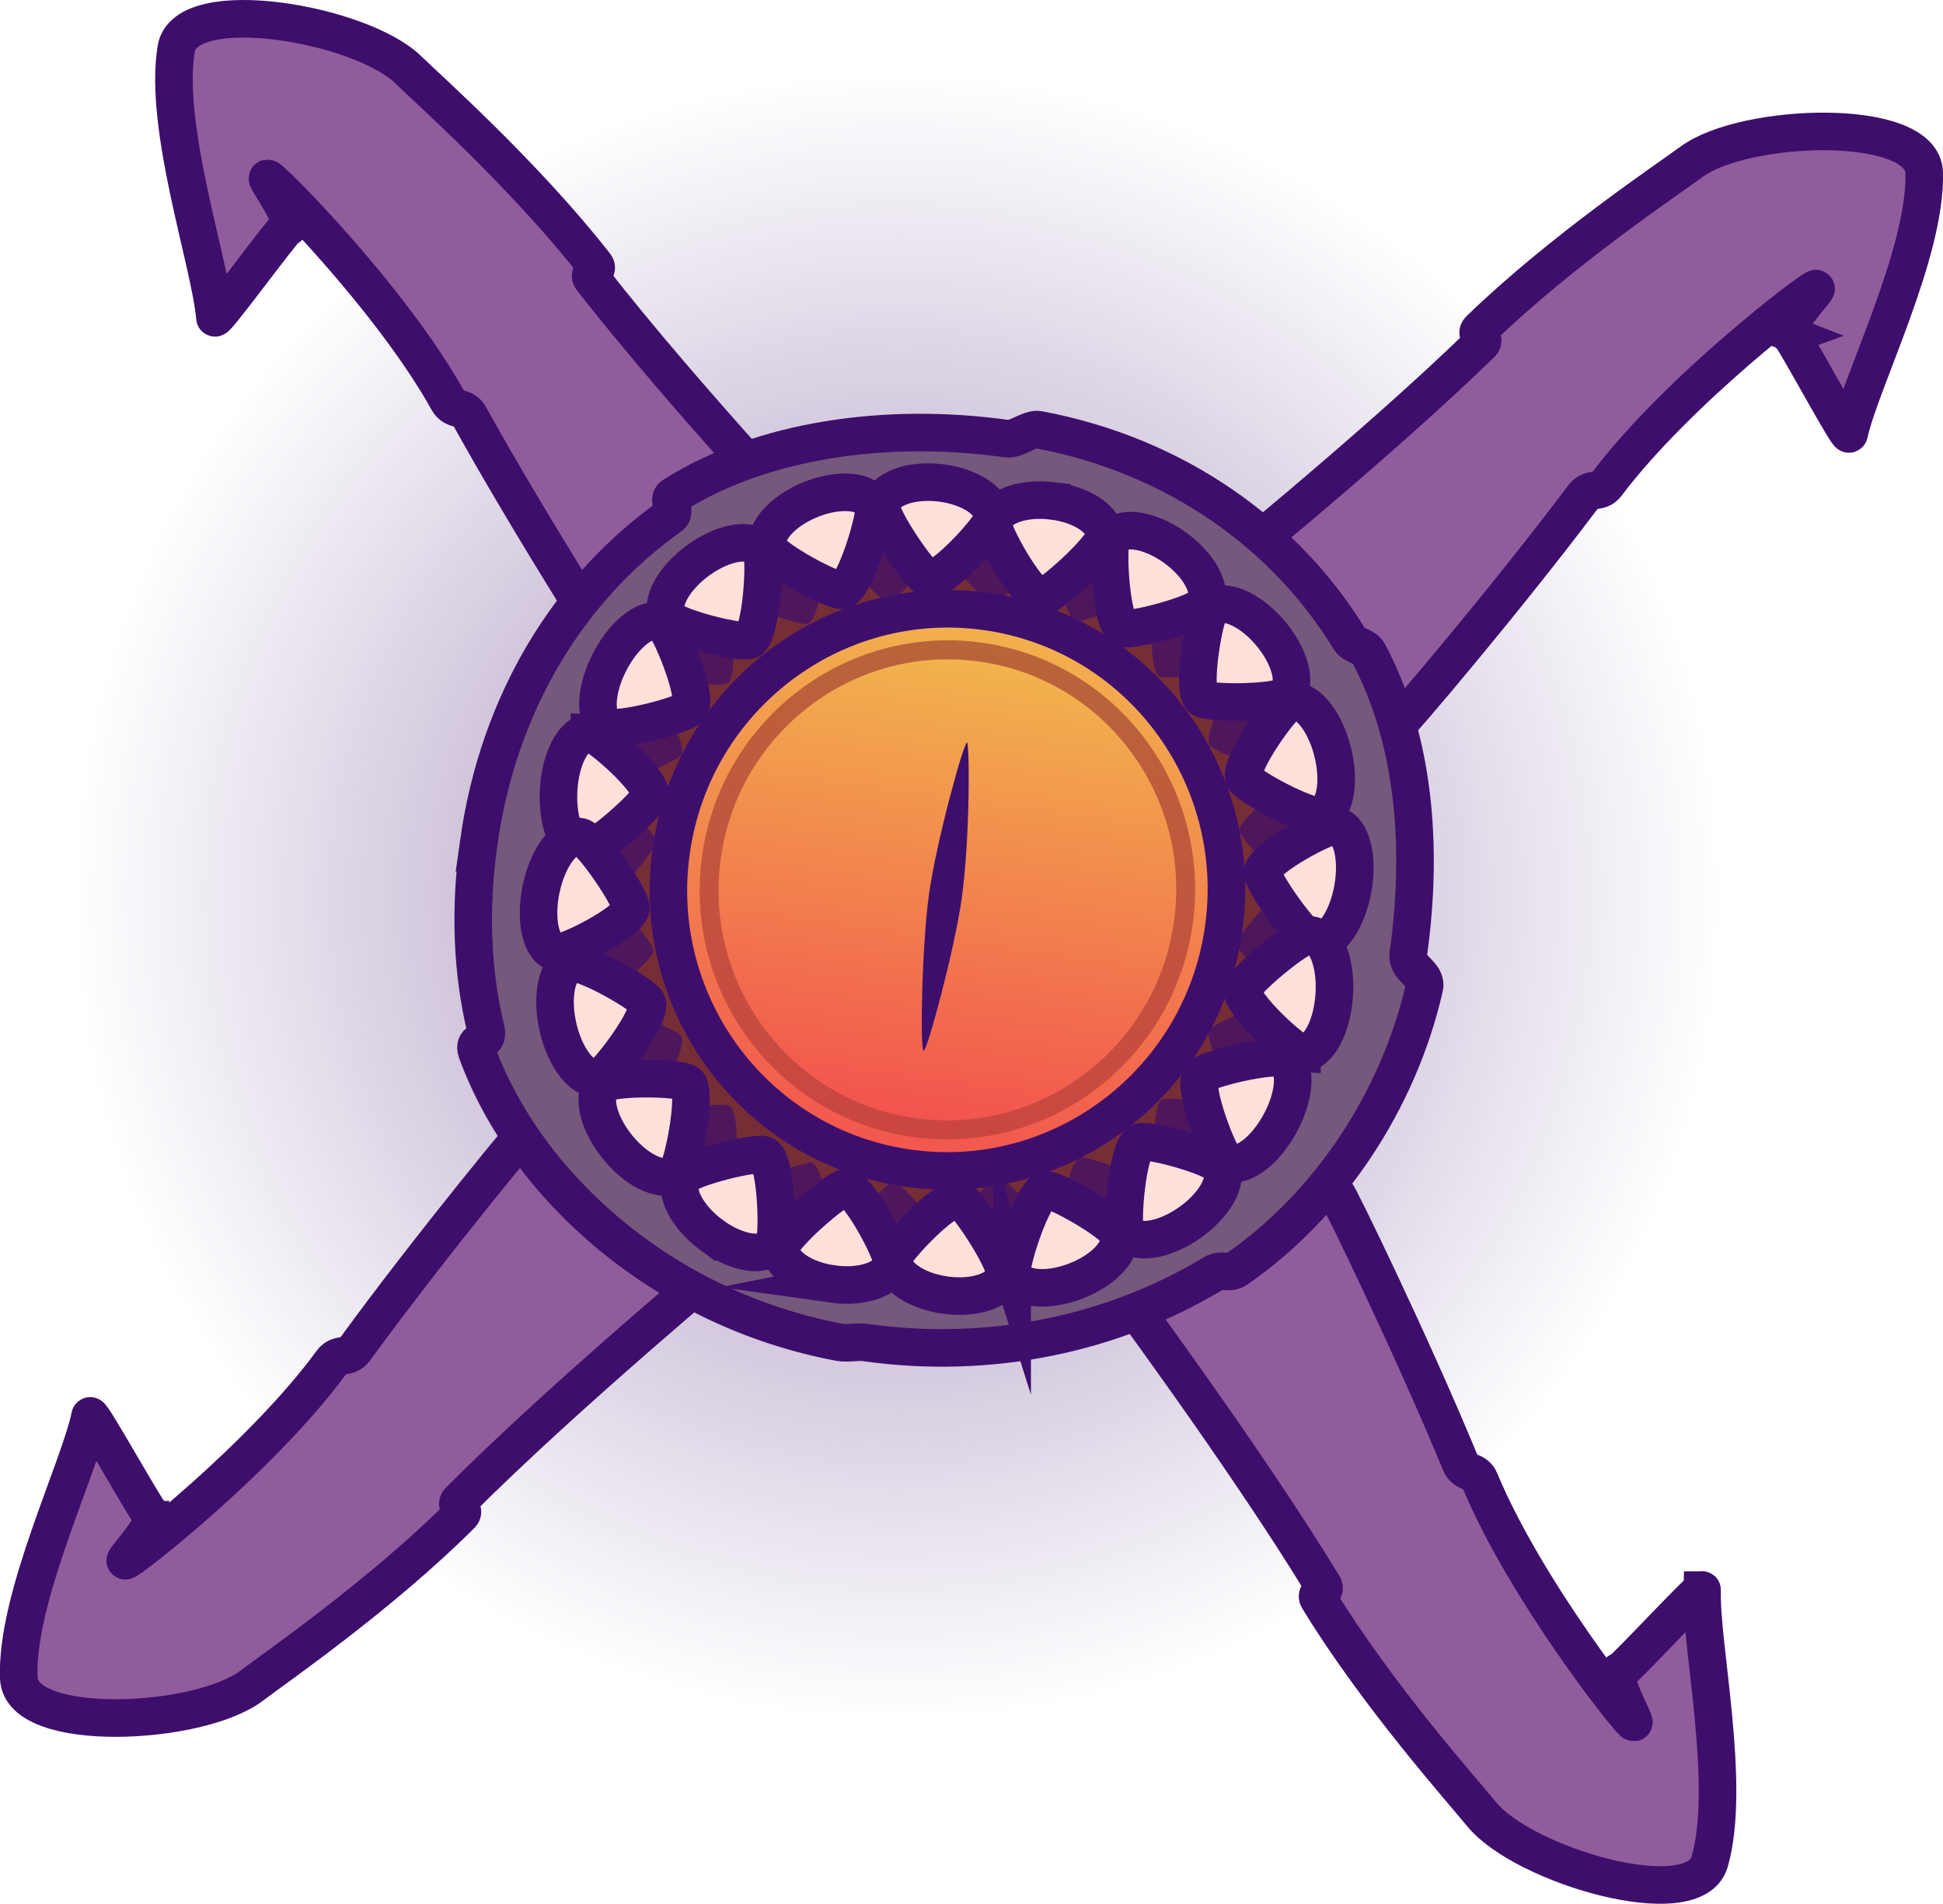 <svg version="1.1" xmlns="http://www.w3.org/2000/svg" xmlns:xlink="http://www.w3.org/1999/xlink" width="129.282" height="126.682" viewBox="0,0,129.282,126.682"><defs><radialGradient cx="404.914" cy="174.255" r="54.764" gradientUnits="userSpaceOnUse" id="color-1"><stop offset="0" stop-color="#3e0e6b" stop-opacity="0.514"/><stop offset="1" stop-color="#3e0e6b" stop-opacity="0"/></radialGradient><linearGradient x1="410.856" y1="155.299" x2="405.632" y2="192.34" gradientUnits="userSpaceOnUse" id="color-2"><stop offset="0" stop-color="#f2b34d"/><stop offset="1" stop-color="#f2544e"/></linearGradient><linearGradient x1="410.563" y1="157.376" x2="405.924" y2="190.262" gradientUnits="userSpaceOnUse" id="color-3"><stop offset="0" stop-color="#b9643b"/><stop offset="1" stop-color="#cb4641"/></linearGradient><linearGradient x1="410.386" y1="158.63" x2="406.101" y2="189.009" gradientUnits="userSpaceOnUse" id="color-4"><stop offset="0" stop-color="#f2b34d"/><stop offset="1" stop-color="#f2544e"/></linearGradient></defs><g transform="translate(-345.206,-114.606)"><g data-paper-data="{&quot;isPaintingLayer&quot;:true}" fill-rule="nonzero" stroke-linecap="butt" stroke-linejoin="miter" stroke-miterlimit="10" stroke-dasharray="" stroke-dashoffset="0" style="mix-blend-mode: normal"><path d="M350.15,174.255c0,-30.245 24.519,-54.764 54.764,-54.764c30.245,0 54.764,24.519 54.764,54.764c0,30.245 -24.519,54.764 -54.764,54.764c-30.245,0 -54.764,-24.519 -54.764,-54.764z" fill="url(#color-1)" stroke="none" stroke-width="0"/><path d="M355.208,215.334c0.843,0.312 -1.804,3.072 -1.666,3.128c0.193,0.078 9.094,-6.869 13.74,-13.233c0.459,-0.629 1.067,-0.188 1.53,-0.823c5.122,-7.026 12.07,-15.426 12.244,-15.489c5.413,-1.981 13.074,8.14 12.962,9.143c-0.005,0.045 -11.07,9.218 -18.252,16.412c-0.379,0.38 0.492,0.554 0.115,0.931c-5.382,5.378 -12.466,10.254 -13.931,11.372c-3.497,2.667 -15.337,3.241 -15.493,-0.495c-0.223,-5.321 4.026,-13.946 4.743,-17.45c0.059,-0.289 3.789,6.422 4.008,6.503z" data-paper-data="{&quot;index&quot;:null}" fill="#915c9c" stroke="#3e0e6c" stroke-width="2.5"/><path d="M359.505,135.743c-0.283,-3.565 -3.444,-12.646 -2.572,-17.899c0.613,-3.689 12.293,-1.67 15.437,1.405c1.317,1.289 7.751,6.995 12.435,12.992c0.328,0.42 -0.558,0.486 -0.228,0.91c6.247,8.02 16.107,18.477 16.106,18.523c-0.012,1.009 -8.854,10.116 -13.983,7.488c-0.164,-0.084 -6.033,-9.271 -10.256,-16.871c-0.382,-0.687 -1.039,-0.323 -1.418,-1.004c-3.833,-6.885 -11.816,-14.869 -12.017,-14.815c-0.144,0.039 2.145,3.102 1.27,3.309c-0.228,0.054 -4.751,6.258 -4.774,5.964z" data-paper-data="{&quot;index&quot;:null}" fill="#915c9c" stroke="#3e0e6c" stroke-width="2.5"/><path d="M458.46,220.415c-0.128,3.574 1.971,12.957 0.502,18.076c-1.032,3.594 -12.404,0.249 -15.174,-3.166c-1.161,-1.431 -6.898,-7.838 -10.863,-14.332c-0.278,-0.455 0.61,-0.419 0.331,-0.877c-5.286,-8.683 -13.881,-20.203 -13.875,-20.248c0.127,-1.001 9.956,-9.034 14.75,-5.835c0.154,0.103 4.93,9.902 8.253,17.936c0.3,0.726 0.995,0.44 1.293,1.16c3.018,7.279 10.033,16.126 10.239,16.095c0.148,-0.022 -1.775,-3.328 -0.882,-3.432c0.233,-0.027 5.437,-5.671 5.427,-5.377z" data-paper-data="{&quot;index&quot;:null}" fill="#915c9c" stroke="#3e0e6c" stroke-width="2.5"/><path d="M464.327,136.912c-0.838,-0.324 1.849,-3.045 1.711,-3.103c-0.192,-0.081 -9.193,6.734 -13.933,13.03c-0.469,0.622 -1.07,0.173 -1.542,0.801c-5.224,6.95 -12.295,15.247 -12.47,15.308c-5.441,1.901 -12.953,-8.331 -12.826,-9.332c0.006,-0.045 11.205,-9.054 18.491,-16.143c0.385,-0.374 -0.484,-0.561 -0.102,-0.932c5.461,-5.298 12.615,-10.07 14.097,-11.166c3.535,-2.616 15.383,-3.016 15.484,0.722c0.145,5.323 -4.23,13.886 -4.999,17.378c-0.063,0.288 -3.694,-6.477 -3.913,-6.562z" data-paper-data="{&quot;index&quot;:null}" fill="#915c9c" stroke="#3e0e6c" stroke-width="2.5"/><path d="" data-paper-data="{&quot;index&quot;:null}" fill="#915c9c" stroke="#3e0e6c" stroke-width="2.5"/><g><g><path d="M435.838,177.847c-2.185,15.495 -16.231,26.324 -31.371,24.189c-15.14,-2.135 -25.642,-16.428 -23.457,-31.922c2.185,-15.495 16.231,-26.324 31.371,-24.189c15.14,2.135 25.642,16.428 23.457,31.922z" fill="#762e36" stroke="#3e0e6c" stroke-width="2.5"/><g fill="#4e175c" stroke="none" stroke-width="0"><g><g><path d="M407.767,150.614c-0.028,-1.028 1.525,-1.903 3.469,-1.954c1.944,-0.051 3.544,0.741 3.572,1.77c0.021,0.767 -2.909,4.325 -3.403,4.338c-0.886,0.023 -3.623,-3.593 -3.638,-4.153z"/><path d="M415.279,150.499c0.415,-0.929 2.177,-0.964 3.937,-0.078c1.76,0.885 2.85,2.356 2.436,3.284c-0.309,0.693 -4.451,2.455 -4.898,2.231c-0.802,-0.403 -1.701,-4.931 -1.475,-5.436z"/><path d="M422.078,153.943c0.611,-0.798 2.333,-0.391 3.847,0.908c1.514,1.299 2.246,2.999 1.635,3.797c-0.456,0.595 -4.878,1.27 -5.263,0.94c-0.69,-0.592 -0.552,-5.211 -0.219,-5.645z"/><path d="M430.926,161.675c0.797,1.881 0.724,3.743 -0.163,4.161c-0.662,0.311 -4.904,-1.205 -5.106,-1.682c-0.363,-0.857 1.737,-4.901 2.22,-5.128c0.887,-0.417 2.253,0.769 3.05,2.649z"/><path d="M431.839,166.336c0.972,0.048 1.693,1.753 1.611,3.808c-0.082,2.055 -0.936,3.682 -1.908,3.634c-0.725,-0.036 -3.884,-3.397 -3.864,-3.919c0.037,-0.936 3.631,-3.549 4.16,-3.523z"/></g><g data-paper-data="{&quot;index&quot;:null}"><path d="M407.687,150.318c0.015,0.56 -2.517,4.315 -3.403,4.338c-0.494,0.013 -3.617,-3.386 -3.638,-4.153c-0.028,-1.028 1.525,-1.903 3.469,-1.954c1.944,-0.051 3.544,0.741 3.572,1.77z"/><path d="M400.179,150.597c0.253,0.493 -0.394,5.061 -1.172,5.506c-0.434,0.248 -4.667,-1.295 -5.014,-1.971c-0.465,-0.906 0.542,-2.431 2.25,-3.407c1.708,-0.976 3.47,-1.034 3.936,-0.128z"/><path d="M393.58,154.392c0.356,0.416 0.749,5.021 0.094,5.649c-0.366,0.35 -4.819,-0.093 -5.307,-0.663c-0.654,-0.764 -0.017,-2.5 1.422,-3.877c1.44,-1.377 3.137,-1.873 3.791,-1.109z"/><path d="M388.072,159.771c0.495,0.202 2.815,4.129 2.5,5.004c-0.176,0.488 -4.327,2.224 -5.006,1.947c-0.909,-0.37 -1.085,-2.226 -0.393,-4.146c0.692,-1.92 1.99,-3.176 2.899,-2.805z"/><path d="M384.519,167.278c0.527,-0.054 4.26,2.367 4.349,3.3c0.05,0.52 -2.919,4.042 -3.641,4.116c-0.968,0.099 -1.911,-1.481 -2.106,-3.529c-0.196,-2.048 0.43,-3.788 1.398,-3.887z"/></g></g><g data-paper-data="{&quot;index&quot;:null}"><g><path d="M408.194,197.226c-0.002,-0.56 2.621,-4.256 3.507,-4.26c0.494,-0.002 3.534,3.467 3.537,4.234c0.004,1.029 -1.57,1.868 -3.515,1.875c-1.945,0.007 -3.525,-0.821 -3.529,-1.85z"/><path d="M415.707,197.117c-0.241,-0.499 0.515,-5.051 1.304,-5.478c0.44,-0.238 4.634,1.4 4.965,2.084c0.443,0.916 -0.601,2.418 -2.332,3.355c-1.731,0.937 -3.494,0.955 -3.938,0.039z"/><path d="M422.395,193.472c-0.346,-0.424 -0.628,-5.037 0.043,-5.649c0.374,-0.341 4.816,0.202 5.29,0.783c0.635,0.779 -0.043,2.5 -1.516,3.844c-1.472,1.344 -3.181,1.802 -3.817,1.023z"/><path d="M428.031,188.22c-0.49,-0.213 -2.715,-4.192 -2.379,-5.059c0.187,-0.483 4.38,-2.125 5.051,-1.834c0.9,0.391 1.031,2.25 0.293,4.154c-0.738,1.903 -2.066,3.13 -2.966,2.739z"/><path d="M431.764,180.795c-0.528,0.042 -4.202,-2.463 -4.268,-3.398c-0.037,-0.521 3.016,-3.975 3.739,-4.032c0.97,-0.077 1.874,1.524 2.021,3.576c0.146,2.052 -0.522,3.777 -1.491,3.854z"/></g><g data-paper-data="{&quot;index&quot;:null}"><path d="M404.608,199.4c-1.945,0.007 -3.525,-0.821 -3.529,-1.85c-0.003,-0.767 3.013,-4.258 3.507,-4.26c0.886,-0.003 3.535,3.674 3.537,4.234c0.004,1.029 -1.57,1.868 -3.515,1.875z"/><path d="M396.673,197.458c-1.738,-0.925 -2.793,-2.42 -2.356,-3.339c0.326,-0.686 4.509,-2.354 4.95,-2.119c0.792,0.421 1.581,4.968 1.343,5.468c-0.437,0.919 -2.2,0.914 -3.938,-0.011z"/><path d="M390.072,192.877c-1.482,-1.333 -2.173,-3.049 -1.543,-3.833c0.47,-0.585 4.907,-1.159 5.284,-0.821c0.675,0.607 0.426,5.222 0.083,5.649c-0.63,0.784 -2.342,0.338 -3.824,-0.995z"/><path d="M385.238,185.942c-0.752,-1.898 -0.634,-3.759 0.263,-4.156c0.669,-0.296 4.873,1.315 5.064,1.797c0.342,0.865 -1.854,4.86 -2.343,5.076c-0.897,0.397 -2.234,-0.82 -2.985,-2.718z"/><path d="M382.918,177.418c0.131,-2.053 1.025,-3.66 1.995,-3.59c0.724,0.052 3.801,3.484 3.768,4.005c-0.06,0.935 -3.716,3.466 -4.244,3.428c-0.97,-0.07 -1.65,-1.791 -1.519,-3.843z"/></g></g></g><g><path d="M389.865,171.227c1.443,-10.229 10.841,-17.36 20.991,-15.928c10.15,1.432 17.209,10.884 15.767,21.113c-1.443,10.229 -10.841,17.36 -20.991,15.928c-10.15,-1.432 -17.209,-10.884 -15.767,-21.113z" fill="url(#color-2)" stroke="#3e0e6c" stroke-width="2.5"/><path d="M391.926,171.518c1.281,-9.081 9.625,-15.413 18.637,-14.142c9.012,1.271 15.279,9.664 13.998,18.745c-1.281,9.081 -9.625,15.413 -18.637,14.142c-9.012,-1.271 -15.279,-9.664 -13.998,-18.745z" fill="url(#color-3)" stroke="none" stroke-width="0"/><path d="M393.17,171.693c1.183,-8.389 8.891,-14.238 17.216,-13.063c8.325,1.174 14.114,8.927 12.931,17.316c-1.183,8.389 -8.891,14.238 -17.216,13.063c-8.325,-1.174 -14.114,-8.927 -12.931,-17.316z" fill="url(#color-4)" stroke="none" stroke-width="0"/></g><path d="M377.063,170.657c1.315,-9.325 6.022,-16.945 12.765,-21.723c0.397,-0.281 -0.248,-1.074 0.162,-1.335c5.922,-3.768 14.302,-4.919 22.216,-3.803c0.61,0.086 1.524,-0.706 2.118,-0.594c9.188,1.733 16.443,7 20.676,13.934c0.284,0.466 0.999,0.441 1.256,0.921c3.035,5.68 3.67,12.833 2.65,20.062c-0.13,0.924 1.274,1.303 1.073,2.189c-1.703,7.505 -6.348,14.51 -12.473,18.736c-0.548,0.378 -0.998,-0.042 -1.571,0.304c-6.598,3.983 -14.767,5.775 -23.147,4.593c-0.57,-0.08 -1.174,0.087 -1.736,-0.018c-11.575,-2.168 -20.787,-10.244 -24.113,-19.31c-0.354,-0.965 0.846,-0.469 0.598,-1.493c-0.922,-3.803 -1.104,-7.992 -0.473,-12.463zM404.987,199.009c13.672,1.928 26.318,-7.592 28.247,-21.263c1.928,-13.672 -7.592,-26.318 -21.263,-28.247c-13.672,-1.928 -26.318,7.592 -28.247,21.263c-1.928,13.672 7.592,26.318 21.263,28.247z" fill="#75587b" stroke="#3e0e6c" stroke-width="2.5"/><g fill="#ffe1da" stroke="#3e0e6c" stroke-width="2.5"><g><g><path d="M415.212,147.932c2.043,0.241 3.597,1.313 3.472,2.394c-0.094,0.806 -3.701,4.087 -4.22,4.025c-0.931,-0.11 -3.248,-4.31 -3.18,-4.899c0.126,-1.081 1.884,-1.762 3.928,-1.52z"/><path d="M419.166,150.471c0.575,-0.909 2.425,-0.679 4.133,0.514c1.708,1.193 2.627,2.898 2.052,3.807c-0.429,0.678 -5.031,1.896 -5.465,1.593c-0.778,-0.544 -1.033,-5.419 -0.72,-5.914z"/><path d="M425.762,155.106c0.76,-0.742 2.502,-0.056 3.89,1.534c1.388,1.589 1.897,3.48 1.136,4.222c-0.567,0.554 -5.299,0.591 -5.652,0.187c-0.632,-0.724 0.212,-5.539 0.626,-5.943z"/><path d="M433.853,164.54c0.55,2.089 0.191,4.028 -0.801,4.331c-0.74,0.226 -4.951,-2.004 -5.09,-2.535c-0.25,-0.952 2.56,-4.867 3.1,-5.032c0.992,-0.302 2.242,1.146 2.791,3.235z"/><path d="M434.103,169.557c1.01,0.197 1.507,2.091 1.11,4.23c-0.397,2.139 -1.538,3.713 -2.548,3.516c-0.753,-0.147 -3.552,-4.145 -3.451,-4.688c0.181,-0.975 4.339,-3.166 4.889,-3.058z"/></g><g data-paper-data="{&quot;index&quot;:null}"><path d="M411.245,149.131c-0.069,0.588 -3.289,4.135 -4.22,4.025c-0.519,-0.061 -3.274,-4.092 -3.18,-4.899c0.126,-1.081 1.884,-1.762 3.928,-1.52c2.043,0.241 3.597,1.313 3.472,2.394z"/><path d="M403.344,148.286c0.191,0.554 -1.179,5.238 -2.061,5.586c-0.492,0.194 -4.689,-2.063 -4.95,-2.822c-0.35,-1.018 0.936,-2.463 2.872,-3.226c1.936,-0.763 3.789,-0.556 4.139,0.462z"/><path d="M395.861,151.259c0.31,0.49 0.024,5.37 -0.758,5.927c-0.436,0.311 -5.031,-0.827 -5.455,-1.498c-0.569,-0.899 0.361,-2.62 2.076,-3.843c1.716,-1.223 3.568,-1.486 4.137,-0.586z"/><path d="M389.281,156.055c0.488,0.286 2.322,4.749 1.859,5.617c-0.258,0.484 -4.867,1.672 -5.535,1.28c-0.896,-0.525 -0.799,-2.495 0.216,-4.4c1.015,-1.905 2.564,-3.023 3.459,-2.498z"/><path d="M384.424,163.376c0.56,0.024 4.101,3.123 4.053,4.114c-0.027,0.552 -3.668,3.789 -4.435,3.757c-1.028,-0.043 -1.776,-1.84 -1.67,-4.013c0.106,-2.173 1.024,-3.9 2.052,-3.857z"/></g></g><g data-paper-data="{&quot;index&quot;:null}"><g><path d="M404.671,198.312c0.083,-0.587 3.388,-4.059 4.316,-3.928c0.517,0.073 3.175,4.165 3.061,4.968c-0.152,1.077 -1.927,1.718 -3.964,1.431c-2.037,-0.287 -3.566,-1.394 -3.414,-2.471z"/><path d="M412.552,199.336c-0.177,-0.558 1.305,-5.209 2.195,-5.537c0.496,-0.183 4.639,2.168 4.882,2.933c0.325,1.026 -0.995,2.44 -2.949,3.159c-1.954,0.719 -3.802,0.47 -4.128,-0.556z"/><path d="M420.106,196.534c-0.298,-0.496 0.105,-5.368 0.9,-5.907c0.443,-0.301 5.011,0.941 5.419,1.621c0.547,0.912 -0.424,2.61 -2.169,3.794c-1.745,1.184 -3.603,1.404 -4.15,0.492z"/><path d="M426.801,191.889c-0.481,-0.297 -2.207,-4.8 -1.724,-5.656c0.269,-0.478 4.907,-1.561 5.565,-1.154c0.883,0.545 0.739,2.512 -0.322,4.393c-1.061,1.881 -2.636,2.963 -3.519,2.418z"/><path d="M431.834,184.682c-0.559,-0.036 -4.025,-3.215 -3.954,-4.203c0.04,-0.551 3.759,-3.704 4.525,-3.655c1.027,0.066 1.731,1.879 1.574,4.049c-0.158,2.17 -1.118,3.875 -2.145,3.809z"/></g><g data-paper-data="{&quot;index&quot;:null}"><path d="M400.588,200.045c-2.037,-0.287 -3.566,-1.394 -3.414,-2.471c0.113,-0.804 3.799,-4.001 4.316,-3.928c0.928,0.131 3.144,4.382 3.061,4.968c-0.152,1.077 -1.927,1.718 -3.964,1.431z"/><path d="M392.575,196.81c-1.679,-1.231 -2.557,-2.956 -1.96,-3.852c0.445,-0.668 5.076,-1.781 5.503,-1.469c0.765,0.561 0.903,5.44 0.578,5.928c-0.596,0.896 -2.441,0.624 -4.12,-0.608z"/><path d="M386.359,191.015c-1.35,-1.62 -1.813,-3.521 -1.035,-4.246c0.58,-0.541 5.313,-0.47 5.656,-0.059c0.615,0.738 -0.345,5.531 -0.769,5.926c-0.778,0.725 -2.503,-0.001 -3.852,-1.621z"/><path d="M382.349,183.023c-0.499,-2.101 -0.094,-4.031 0.905,-4.31c0.745,-0.209 4.902,2.115 5.029,2.649c0.227,0.957 -2.677,4.807 -3.221,4.959c-0.999,0.28 -2.214,-1.196 -2.713,-3.297z"/><path d="M381.212,173.749c0.449,-2.129 1.627,-3.676 2.632,-3.456c0.75,0.164 3.452,4.223 3.338,4.764c-0.204,0.97 -4.415,3.066 -4.962,2.946c-1.005,-0.22 -1.456,-2.125 -1.008,-4.254z"/></g></g></g></g><path d="M409.19,174.425c-0.483,3.422 -2.295,10.135 -2.532,10.101c-0.246,-0.035 -0.111,-7.065 0.36,-10.408c0.513,-3.635 2.317,-10.132 2.532,-10.101c0.17,0.024 0.212,6.351 -0.36,10.408z" fill="#3e0e6c" stroke="none" stroke-width="0"/></g></g></g></svg>